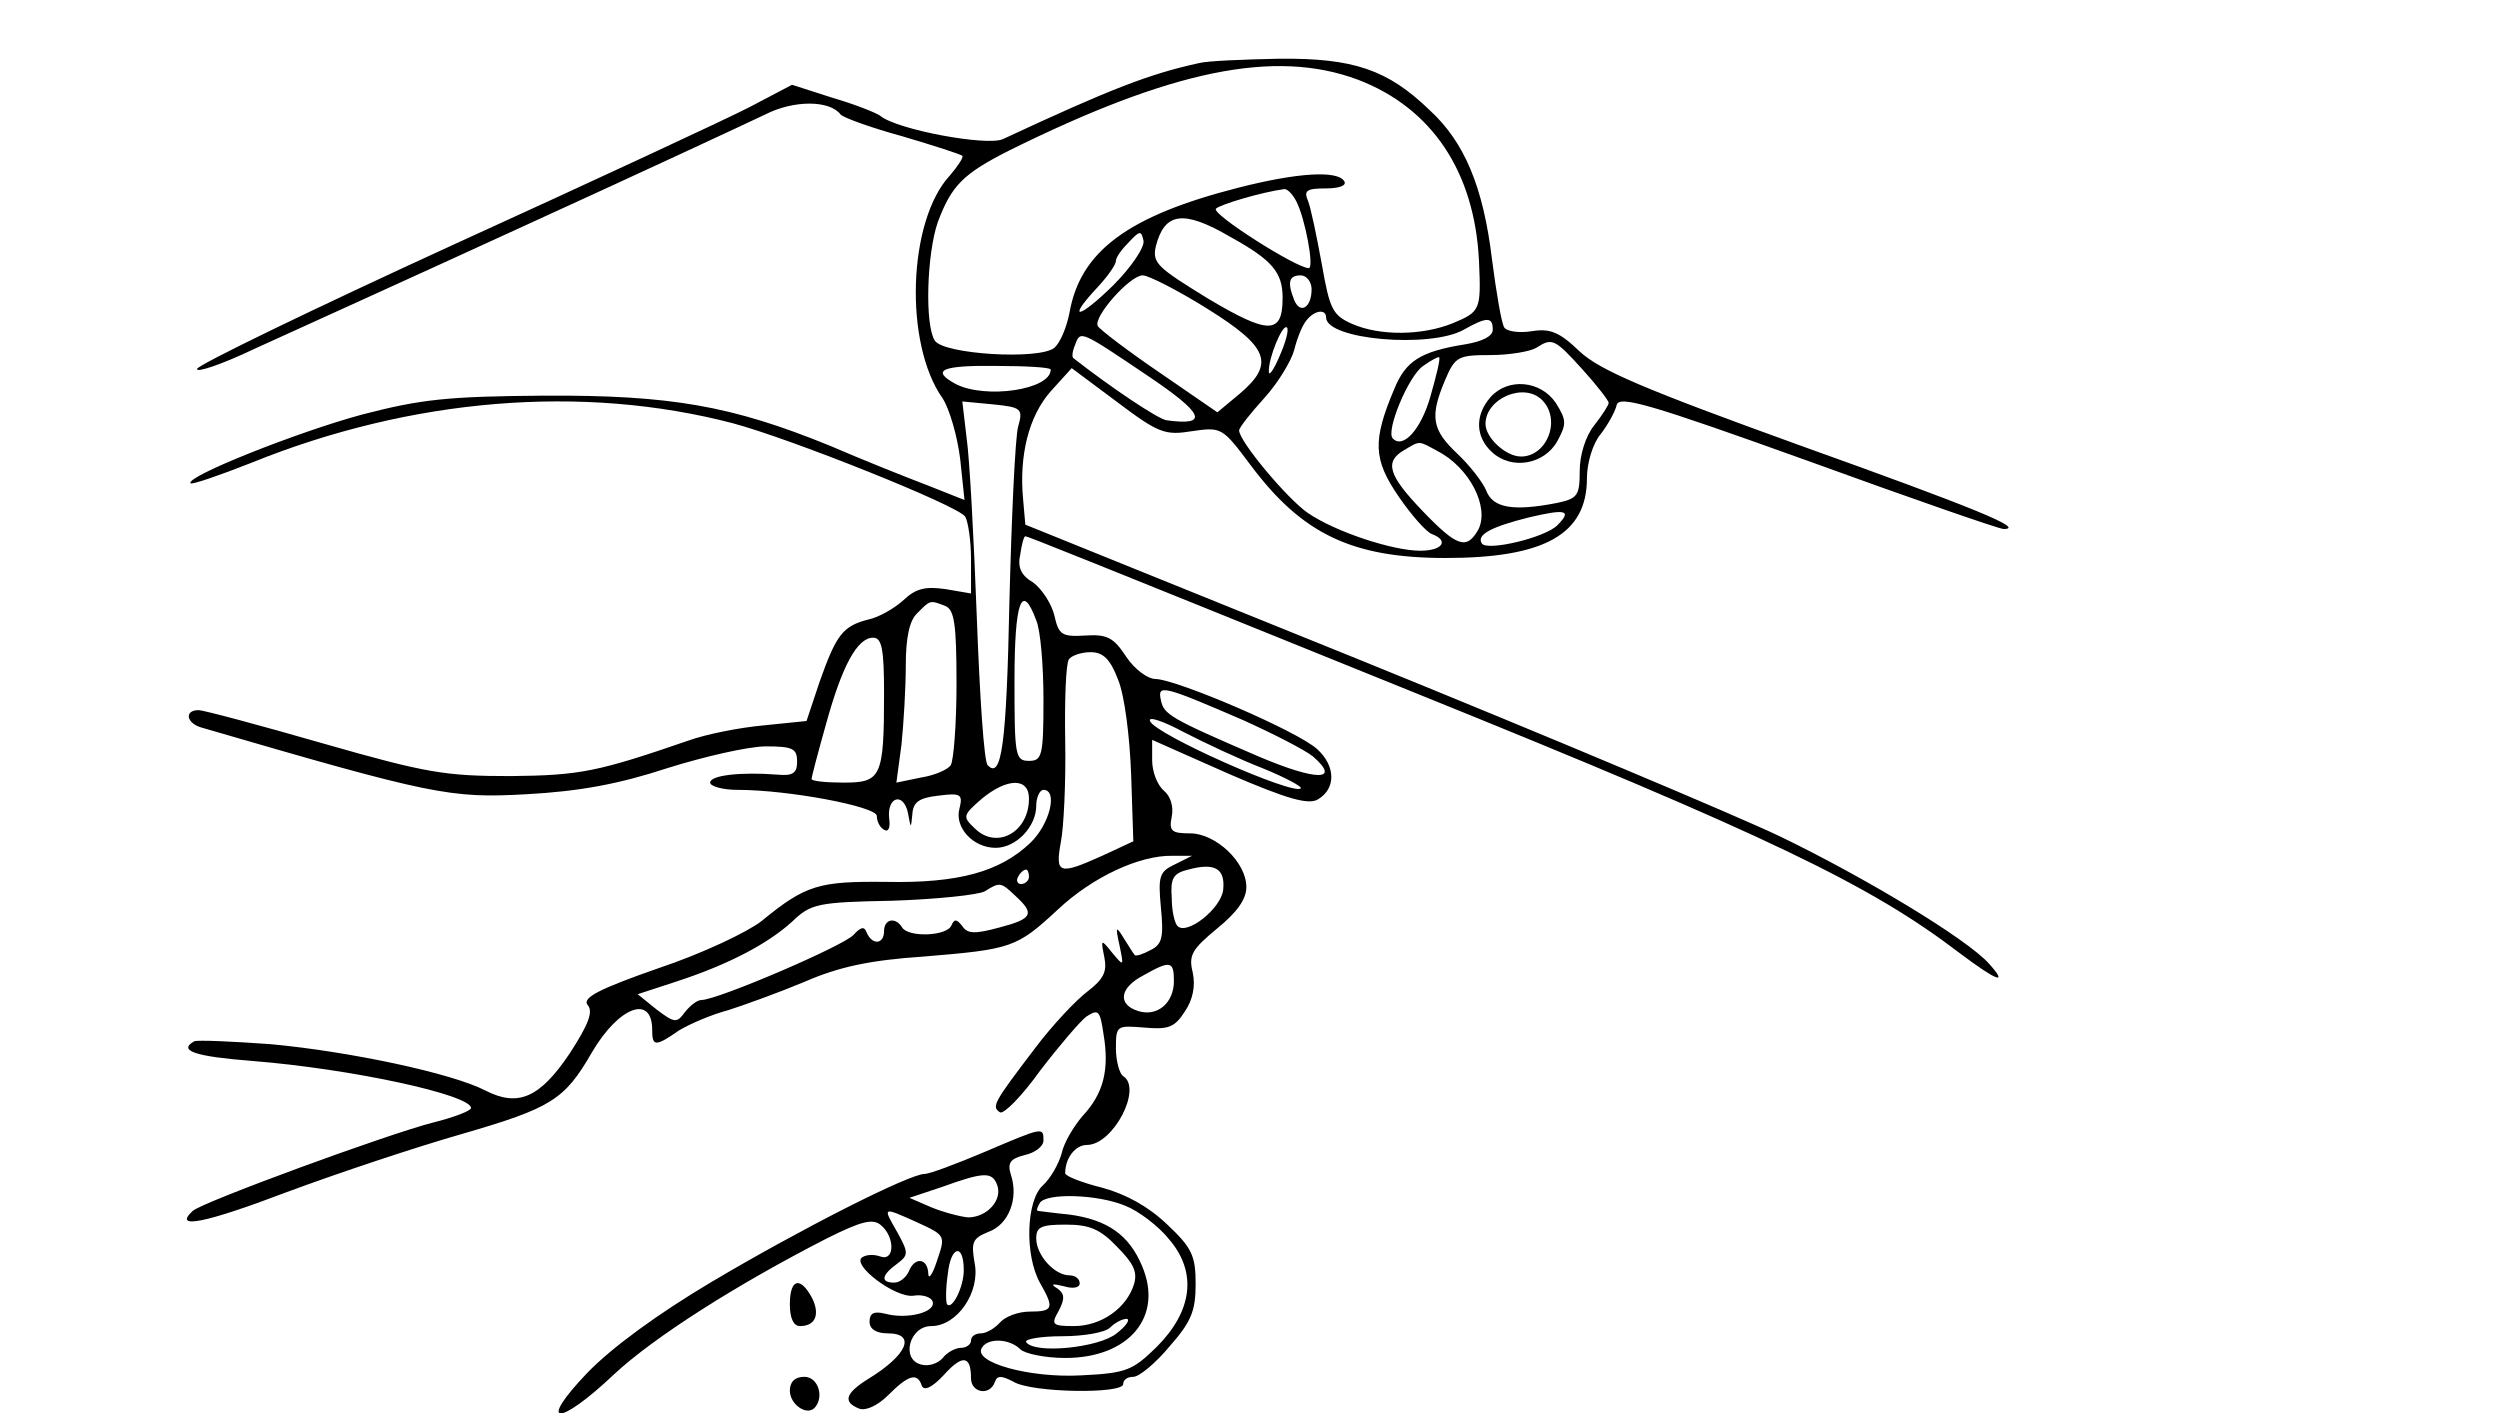 <?xml version="1.0" standalone="no"?>
<!DOCTYPE svg PUBLIC "-//W3C//DTD SVG 20010904//EN"
 "http://www.w3.org/TR/2001/REC-SVG-20010904/DTD/svg10.dtd">
<svg version="1.0" xmlns="http://www.w3.org/2000/svg"
 width="345pt" height="195pt" viewBox="0 0 345 195"
 preserveAspectRatio="xMidYMid meet">

<g transform="translate(0,195) scale(0.1,-0.1)"
fill="#000000" stroke="none">
<path d="M1655 1863 c-69 -15 -123 -36 -271 -105 -22 -10 -146 13 -169 32 -5
4 -35 16 -66 25 l-56 18 -59 -31 c-33 -17 -216 -102 -409 -190 -192 -88 -351
-165 -353 -171 -2 -6 34 6 80 28 46 21 214 97 373 170 160 73 308 142 331 153
39 20 89 20 104 0 3 -4 41 -18 85 -30 44 -13 81 -25 83 -27 2 -2 -6 -14 -17
-27 -58 -62 -64 -232 -10 -308 9 -14 20 -51 24 -83 l6 -57 -53 21 c-29 11 -89
35 -133 54 -135 55 -219 70 -395 69 -133 -1 -169 -5 -250 -26 -89 -24 -245
-86 -237 -95 2 -2 40 11 83 28 222 90 458 109 665 55 79 -21 312 -114 321
-129 4 -7 8 -33 8 -59 l0 -47 -35 6 c-28 4 -41 1 -58 -15 -12 -11 -34 -24 -49
-27 -35 -9 -44 -21 -67 -86 l-18 -54 -59 -6 c-33 -3 -79 -12 -104 -21 -125
-43 -149 -48 -245 -49 -90 0 -116 4 -259 45 -87 25 -165 46 -172 46 -20 0 -17
-18 4 -24 319 -93 343 -98 449 -92 73 4 127 14 194 36 51 16 112 30 136 30 37
0 43 -3 43 -21 0 -16 -6 -20 -27 -18 -52 4 -93 -1 -93 -11 0 -5 17 -10 38 -10
70 0 192 -23 192 -36 0 -7 4 -16 10 -19 6 -4 9 3 7 16 -3 30 20 36 26 7 4 -22
4 -22 6 -2 1 17 9 23 36 26 31 4 34 2 29 -18 -7 -26 19 -54 50 -54 28 0 56 29
56 58 0 12 5 22 10 22 20 0 9 -47 -18 -73 -42 -40 -99 -56 -199 -54 -93 1
-111 -4 -172 -54 -19 -15 -82 -45 -142 -65 -83 -29 -106 -41 -98 -51 8 -9 1
-27 -25 -67 -41 -61 -71 -74 -116 -51 -46 24 -188 54 -296 64 -55 4 -102 6
-106 4 -23 -13 2 -21 79 -27 139 -11 303 -47 303 -65 0 -4 -24 -13 -52 -20
-63 -16 -319 -110 -332 -122 -28 -26 17 -17 130 26 70 26 178 62 241 80 124
36 142 47 180 113 37 63 83 80 83 31 0 -23 4 -24 37 -1 15 9 45 22 68 28 22 7
69 24 105 39 48 21 91 30 165 35 121 10 128 12 185 65 48 45 113 75 158 74
l27 0 -24 -12 c-21 -10 -23 -16 -19 -59 4 -41 2 -51 -14 -59 -11 -6 -21 -9
-22 -7 -2 2 -8 12 -15 23 -11 18 -12 17 -6 -10 6 -29 6 -29 -10 -10 -16 20
-16 19 -11 -6 4 -20 -1 -30 -23 -47 -16 -12 -49 -47 -73 -79 -57 -75 -60 -80
-48 -88 5 -3 30 22 55 57 26 34 55 68 64 75 17 11 19 9 24 -25 8 -48 0 -81
-29 -112 -12 -14 -26 -37 -29 -52 -4 -14 -15 -34 -26 -44 -23 -21 -25 -96 -4
-134 20 -35 19 -40 -14 -40 -16 0 -34 -7 -41 -15 -7 -8 -19 -15 -26 -15 -8 0
-14 -4 -14 -10 0 -5 -6 -10 -14 -10 -7 0 -19 -6 -25 -14 -7 -8 -20 -12 -30 -9
-28 7 -16 53 14 53 36 0 68 47 60 87 -5 29 -3 34 19 43 28 10 42 46 31 79 -5
16 -1 22 19 27 14 3 26 12 26 20 0 19 0 19 -82 -16 -38 -16 -75 -30 -82 -30
-21 0 -171 -76 -294 -149 -74 -44 -137 -90 -171 -125 -71 -74 -41 -76 37 -2
55 51 168 123 293 187 48 24 64 28 75 18 19 -16 19 -50 -1 -43 -8 3 -19 3 -25
-1 -16 -10 46 -57 71 -53 12 2 24 -2 26 -8 5 -15 -35 -25 -65 -17 -16 4 -22 1
-22 -11 0 -10 9 -16 25 -16 40 0 27 -30 -27 -63 -32 -20 -35 -32 -12 -41 9 -3
25 4 40 19 28 28 40 31 46 13 3 -8 14 -3 30 14 26 29 38 28 38 -4 0 -20 26
-25 33 -5 3 9 9 9 26 0 25 -15 151 -17 151 -3 0 6 6 10 14 10 8 0 31 19 50 42
30 34 36 49 36 86 0 39 -5 50 -39 82 -26 25 -57 42 -90 51 -28 7 -51 16 -51
20 0 21 14 39 30 39 36 0 77 78 50 95 -5 3 -10 21 -10 38 0 32 1 32 39 29 33
-3 42 0 56 22 11 16 15 35 11 54 -6 24 -1 32 34 61 27 22 40 40 40 57 0 34
-42 74 -78 74 -25 0 -29 3 -25 23 3 14 -2 29 -11 36 -9 8 -16 26 -16 42 l0 28
106 -47 c81 -35 110 -43 123 -35 25 15 24 46 -1 69 -27 25 -193 96 -223 97
-11 0 -29 13 -41 31 -17 26 -26 31 -56 29 -33 -2 -37 1 -43 28 -4 16 -17 36
-29 45 -17 10 -22 21 -18 39 2 14 5 25 7 25 3 0 73 -28 540 -217 485 -196 626
-264 749 -358 52 -39 68 -45 41 -15 -30 34 -171 119 -289 176 -61 29 -320 138
-576 242 l-465 188 -3 34 c-6 62 8 116 38 150 l29 32 63 -47 c57 -43 66 -46
103 -40 41 6 42 5 81 -47 71 -95 140 -128 269 -128 137 0 195 33 195 110 0 21
8 48 19 61 10 13 20 31 22 40 3 14 47 1 264 -77 143 -52 264 -94 270 -94 31 0
-40 29 -280 115 -216 78 -277 104 -305 130 -28 27 -41 32 -66 28 -18 -3 -35 0
-38 5 -4 6 -11 48 -17 94 -12 100 -38 162 -86 206 -58 56 -105 72 -208 71 -49
-1 -99 -3 -110 -6z m219 -23 c102 -39 161 -127 167 -250 3 -68 2 -70 -36 -86
-42 -17 -100 -18 -139 -1 -27 12 -31 20 -42 83 -7 38 -15 77 -19 87 -6 14 -2
17 25 17 18 0 29 4 25 10 -9 15 -64 12 -146 -9 -153 -39 -218 -88 -233 -172
-4 -21 -13 -42 -21 -49 -21 -17 -153 -9 -165 10 -14 22 -11 119 4 163 19 51
35 67 98 99 224 111 367 141 482 98z m-85 -168 c12 -23 25 -92 17 -92 -17 0
-135 75 -128 82 6 6 64 23 94 27 4 1 12 -7 17 -17z m-91 -49 c58 -32 72 -49
72 -84 0 -51 -19 -51 -103 -1 -70 43 -77 49 -72 72 12 47 38 51 103 13z m-162
-67 c-48 -47 -65 -49 -21 -2 14 15 25 31 25 36 0 5 8 16 18 26 15 16 17 16 20
2 2 -9 -17 -37 -42 -62z m130 -32 c85 -53 94 -76 44 -118 l-30 -25 -80 55
c-44 30 -82 59 -85 64 -7 12 44 70 62 70 8 0 49 -21 89 -46z m144 27 c0 -26
-16 -35 -24 -15 -10 25 -7 34 9 34 8 0 15 -9 15 -19z m20 -39 c0 -31 144 -43
190 -17 32 18 40 18 40 0 0 -9 -14 -16 -37 -20 -63 -10 -83 -23 -99 -62 -30
-71 -29 -97 6 -148 17 -25 38 -49 46 -52 24 -9 15 -23 -16 -23 -38 0 -117 26
-155 52 -28 19 -95 99 -95 114 0 4 16 24 35 45 19 21 37 51 41 66 4 16 11 34
17 41 11 14 27 16 27 4z m-64 -53 c-8 -19 -15 -29 -15 -22 -1 18 19 67 25 61
3 -3 -2 -21 -10 -39z m-183 -27 c79 -53 86 -70 27 -62 -11 1 -78 46 -129 86
-2 2 -1 10 3 19 7 19 7 19 99 -43z m601 8 c20 -22 36 -43 36 -46 0 -3 -9 -17
-20 -31 -12 -15 -20 -41 -20 -63 0 -34 -3 -38 -31 -44 -61 -12 -89 -7 -98 17
-5 12 -23 35 -40 51 -35 33 -38 51 -17 101 14 33 18 35 63 35 26 0 55 5 63 10
22 14 25 13 64 -30z m-210 -37 c-13 -46 -38 -73 -52 -58 -10 10 22 87 42 100
11 8 21 13 22 12 2 -2 -4 -26 -12 -54z m-524 37 c0 -28 -90 -41 -131 -20 -35
19 -20 26 56 25 41 0 75 -2 75 -5z m-45 -79 c-4 -14 -9 -123 -12 -241 -4 -199
-11 -246 -30 -226 -5 4 -11 96 -15 204 -4 108 -10 220 -14 247 l-6 51 42 -4
c40 -4 42 -6 35 -31z m578 -33 c45 -23 73 -78 57 -109 -16 -28 -29 -24 -77 26
-47 49 -53 68 -25 84 22 13 19 13 45 -1z m166 -103 c-17 -17 -97 -36 -104 -25
-8 12 13 23 65 36 51 12 60 10 39 -11z m-845 -111 c13 -5 16 -24 16 -108 0
-55 -4 -106 -8 -112 -4 -6 -22 -14 -41 -17 l-34 -7 7 52 c3 29 6 79 6 110 0
38 5 62 16 72 18 18 17 18 38 10z m126 -20 c6 -14 10 -63 10 -110 0 -77 -2
-84 -20 -84 -19 0 -20 7 -20 110 0 110 10 138 30 84z m-210 -101 c0 -116 -4
-123 -56 -123 -24 0 -44 2 -44 5 0 3 9 37 20 76 22 80 43 119 65 119 12 0 15
-16 15 -77z m323 19 c9 -22 16 -78 18 -131 l3 -92 -43 -20 c-60 -27 -65 -25
-57 19 4 20 7 83 6 139 -1 57 1 107 5 113 3 5 17 10 30 10 17 0 27 -9 38 -38z
m173 -56 c42 -19 85 -41 96 -50 39 -34 5 -34 -75 0 -123 53 -131 58 -135 78
-5 22 3 20 114 -28z m26 -66 c32 -13 56 -26 53 -28 -10 -10 -202 75 -208 93
-3 7 18 0 46 -15 29 -15 78 -38 109 -50z m-322 -42 c0 -47 -45 -71 -75 -41
-17 16 -16 18 9 40 36 30 66 30 66 1z m268 -126 c-3 -26 -50 -63 -63 -50 -4 4
-8 21 -8 39 -2 27 2 34 23 39 37 10 51 1 48 -28z m-268 18 c0 -5 -5 -10 -11
-10 -5 0 -7 5 -4 10 3 6 8 10 11 10 2 0 4 -4 4 -10z m-18 -27 c26 -24 23 -31
-23 -43 -33 -9 -44 -9 -51 2 -8 10 -11 10 -15 1 -6 -15 -59 -17 -68 -3 -9 15
-25 12 -25 -5 0 -18 -16 -20 -24 -2 -3 9 -8 8 -18 -3 -13 -15 -188 -90 -210
-90 -6 0 -16 -8 -23 -17 -11 -15 -14 -15 -39 4 l-26 21 52 17 c74 24 128 53
161 83 26 25 35 27 139 29 60 2 118 8 127 13 21 13 22 13 43 -7z m218 -117 c0
-30 -23 -50 -50 -41 -28 9 -25 32 8 49 37 21 42 20 42 -8z m-244 -281 c8 -21
-14 -45 -40 -45 -11 1 -34 7 -51 14 l-30 13 45 15 c58 21 69 21 76 3z m177
-29 c18 -7 46 -28 61 -47 38 -45 32 -98 -18 -148 -33 -32 -41 -36 -104 -39
-71 -4 -150 18 -137 38 8 14 38 13 53 -2 6 -6 34 -12 62 -12 88 0 136 57 106
127 -18 43 -48 64 -101 71 -22 2 -41 5 -43 5 -2 1 0 6 3 11 9 14 80 12 118 -4z
m-287 -23 c39 -18 39 -18 27 -53 -6 -19 -12 -27 -12 -17 -1 21 -19 23 -27 2
-4 -8 -12 -15 -20 -15 -19 0 -18 10 4 26 16 12 16 15 0 44 -20 35 -21 35 28
13z m275 -33 c23 -23 29 -35 24 -52 -10 -33 -45 -58 -83 -58 -30 0 -32 2 -21
21 9 17 8 24 -2 31 -10 6 -7 7 9 3 13 -4 22 -2 22 4 0 6 -6 11 -14 11 -21 0
-46 28 -46 51 0 16 7 19 41 19 32 0 47 -6 70 -30z m-211 -33 c0 -23 -16 -55
-23 -47 -2 3 -2 22 1 42 4 39 22 43 22 5z m211 -87 c-24 -20 -114 -29 -125
-12 -2 4 20 8 50 8 29 0 59 5 66 12 7 7 17 12 23 12 5 -1 -1 -10 -14 -20z"/>
<path d="M2057 1402 c-22 -25 -21 -55 2 -76 27 -25 72 -17 90 15 13 24 13 29
-2 53 -21 31 -66 35 -90 8z m71 -4 c27 -27 7 -78 -29 -78 -21 0 -49 26 -49 45
0 35 53 58 78 33z"/>
<path d="M1090 150 c0 -19 5 -30 14 -30 22 0 28 17 16 40 -16 29 -30 25 -30
-10z"/>
<path d="M1090 31 c0 -19 23 -35 34 -24 14 15 5 43 -14 43 -13 0 -20 -7 -20
-19z"/>
</g>
</svg>
